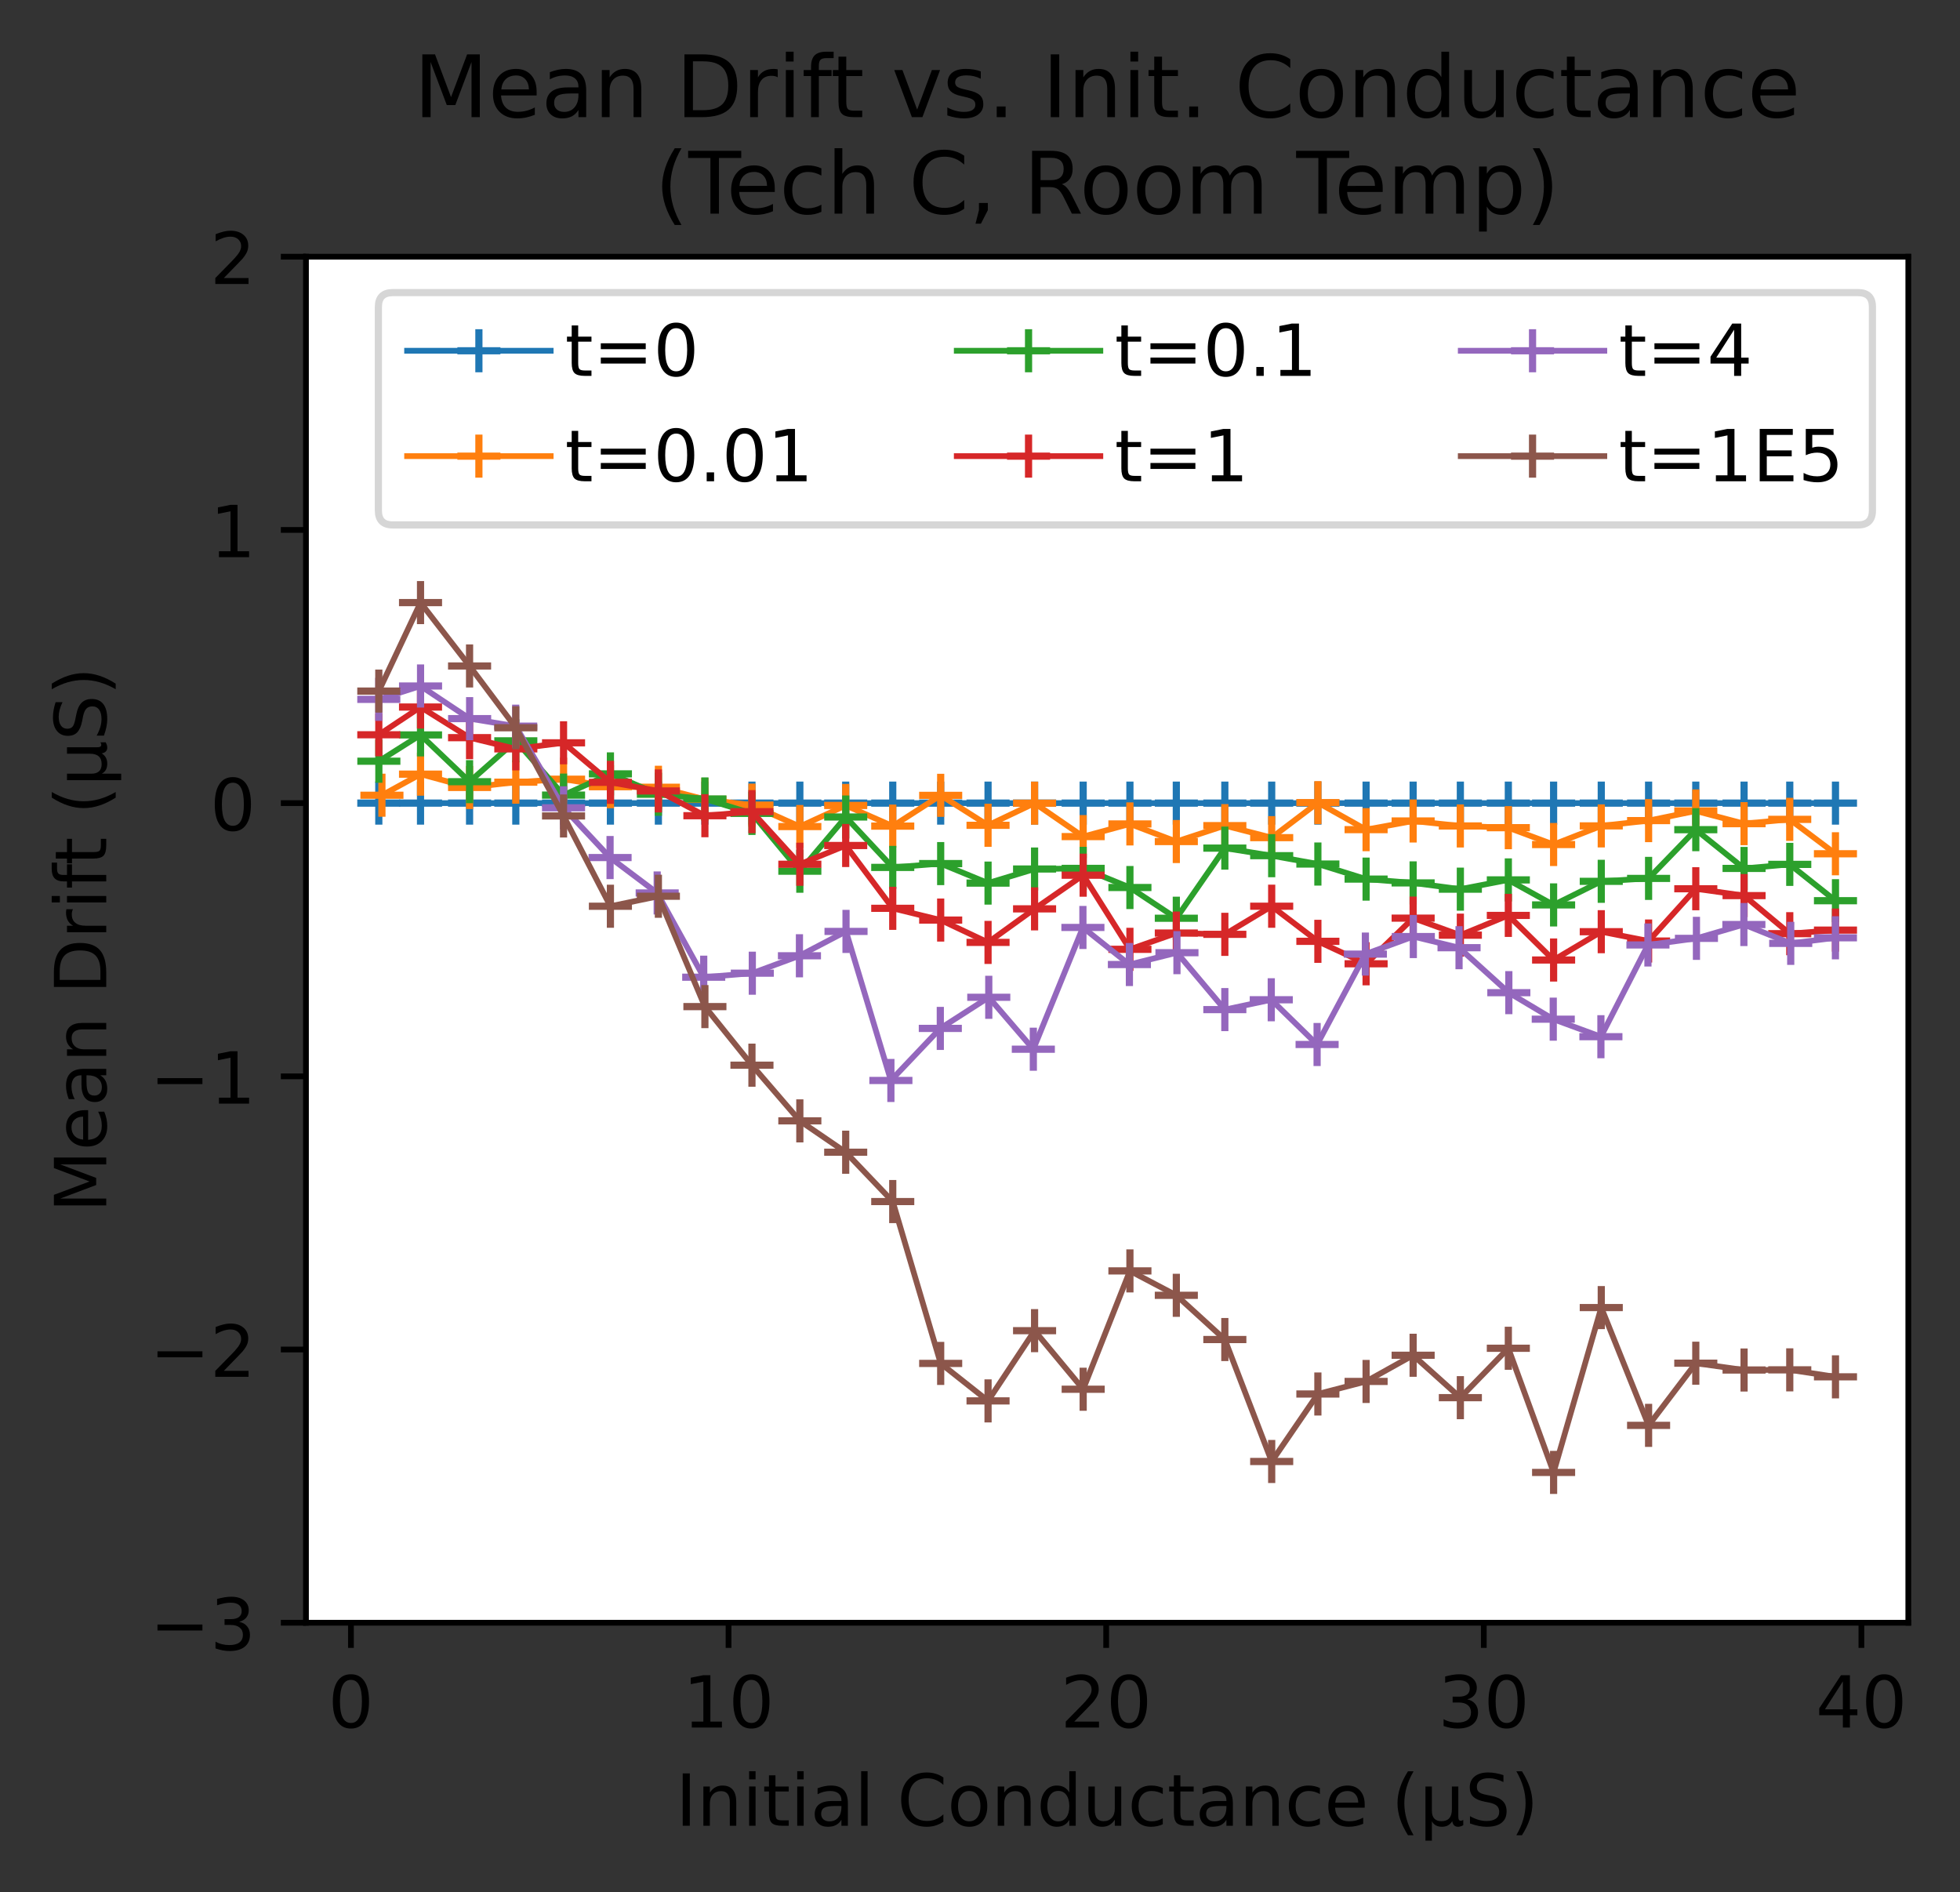 <?xml version="1.0" encoding="utf-8" standalone="no"?>
<!DOCTYPE svg PUBLIC "-//W3C//DTD SVG 1.1//EN"
  "http://www.w3.org/Graphics/SVG/1.1/DTD/svg11.dtd">
<!-- Created with matplotlib (https://matplotlib.org/) -->
<svg height="263.572pt" version="1.1" viewBox="0 0 273.02 263.572" width="273.02pt" xmlns="http://www.w3.org/2000/svg" xmlns:xlink="http://www.w3.org/1999/xlink">
 <rect x="0" y="0" width="273.02" height="263.572" fill="#333333" stroke="none"/>
 <defs>
  <style type="text/css">*{stroke-linecap:butt;stroke-linejoin:round;}</style>
 </defs>
 <g id="figure_1">
  <g id="patch_1">
   <path d="M 0 263.572 
L 273.02 263.572 
L 273.02 0 
L 0 0 
z
" style="fill:none;"/>
  </g>
  <g id="axes_1">
   <g id="patch_2">
    <path d="M 42.62 226.016 
L 265.82 226.016 
L 265.82 35.755 
L 42.62 35.755 
z
" style="fill:#ffffff;"/>
   </g>
   <g id="matplotlib.axis_1">
    <g id="xtick_1">
     <g id="line2d_1">
      <defs>
       <path d="M 0 0 
L 0 3.5 
" id="ma88f3824af" style="stroke:#000000;stroke-width:0.8;"/>
      </defs>
      <g>
       <use style="stroke:#000000;stroke-width:0.8;" x="48.885" xlink:href="#ma88f3824af" y="226.016"/>
      </g>
     </g>
     <g id="text_1">
      <!-- 0 -->
      <g transform="translate(45.704 240.614)scale(0.1 -0.1)">
       <defs>
        <path d="M 31.781 66.406 
Q 24.172 66.406 20.328 58.906 
Q 16.5 51.422 16.5 36.375 
Q 16.5 21.391 20.328 13.891 
Q 24.172 6.391 31.781 6.391 
Q 39.453 6.391 43.281 13.891 
Q 47.125 21.391 47.125 36.375 
Q 47.125 51.422 43.281 58.906 
Q 39.453 66.406 31.781 66.406 
z
M 31.781 74.219 
Q 44.047 74.219 50.516 64.516 
Q 56.984 54.828 56.984 36.375 
Q 56.984 17.969 50.516 8.266 
Q 44.047 -1.422 31.781 -1.422 
Q 19.531 -1.422 13.062 8.266 
Q 6.594 17.969 6.594 36.375 
Q 6.594 54.828 13.062 64.516 
Q 19.531 74.219 31.781 74.219 
z
" id="DejaVuSans-48"/>
       </defs>
       <use xlink:href="#DejaVuSans-48"/>
      </g>
     </g>
    </g>
    <g id="xtick_2">
     <g id="line2d_2">
      <g>
       <use style="stroke:#000000;stroke-width:0.8;" x="101.485" xlink:href="#ma88f3824af" y="226.016"/>
      </g>
     </g>
     <g id="text_2">
      <!-- 10 -->
      <g transform="translate(95.123 240.614)scale(0.1 -0.1)">
       <defs>
        <path d="M 12.406 8.297 
L 28.516 8.297 
L 28.516 63.922 
L 10.984 60.406 
L 10.984 69.391 
L 28.422 72.906 
L 38.281 72.906 
L 38.281 8.297 
L 54.391 8.297 
L 54.391 0 
L 12.406 0 
z
" id="DejaVuSans-49"/>
       </defs>
       <use xlink:href="#DejaVuSans-49"/>
       <use x="63.623" xlink:href="#DejaVuSans-48"/>
      </g>
     </g>
    </g>
    <g id="xtick_3">
     <g id="line2d_3">
      <g>
       <use style="stroke:#000000;stroke-width:0.8;" x="154.086" xlink:href="#ma88f3824af" y="226.016"/>
      </g>
     </g>
     <g id="text_3">
      <!-- 20 -->
      <g transform="translate(147.723 240.614)scale(0.1 -0.1)">
       <defs>
        <path d="M 19.188 8.297 
L 53.609 8.297 
L 53.609 0 
L 7.328 0 
L 7.328 8.297 
Q 12.938 14.109 22.625 23.891 
Q 32.328 33.688 34.812 36.531 
Q 39.547 41.844 41.422 45.531 
Q 43.312 49.219 43.312 52.781 
Q 43.312 58.594 39.234 62.25 
Q 35.156 65.922 28.609 65.922 
Q 23.969 65.922 18.812 64.312 
Q 13.672 62.703 7.812 59.422 
L 7.812 69.391 
Q 13.766 71.781 18.938 73 
Q 24.125 74.219 28.422 74.219 
Q 39.75 74.219 46.484 68.547 
Q 53.219 62.891 53.219 53.422 
Q 53.219 48.922 51.531 44.891 
Q 49.859 40.875 45.406 35.406 
Q 44.188 33.984 37.641 27.219 
Q 31.109 20.453 19.188 8.297 
z
" id="DejaVuSans-50"/>
       </defs>
       <use xlink:href="#DejaVuSans-50"/>
       <use x="63.623" xlink:href="#DejaVuSans-48"/>
      </g>
     </g>
    </g>
    <g id="xtick_4">
     <g id="line2d_4">
      <g>
       <use style="stroke:#000000;stroke-width:0.8;" x="206.686" xlink:href="#ma88f3824af" y="226.016"/>
      </g>
     </g>
     <g id="text_4">
      <!-- 30 -->
      <g transform="translate(200.323 240.614)scale(0.1 -0.1)">
       <defs>
        <path d="M 40.578 39.312 
Q 47.656 37.797 51.625 33 
Q 55.609 28.219 55.609 21.188 
Q 55.609 10.406 48.188 4.484 
Q 40.766 -1.422 27.094 -1.422 
Q 22.516 -1.422 17.656 -0.516 
Q 12.797 0.391 7.625 2.203 
L 7.625 11.719 
Q 11.719 9.328 16.594 8.109 
Q 21.484 6.891 26.812 6.891 
Q 36.078 6.891 40.938 10.547 
Q 45.797 14.203 45.797 21.188 
Q 45.797 27.641 41.281 31.266 
Q 36.766 34.906 28.719 34.906 
L 20.219 34.906 
L 20.219 43.016 
L 29.109 43.016 
Q 36.375 43.016 40.234 45.922 
Q 44.094 48.828 44.094 54.297 
Q 44.094 59.906 40.109 62.906 
Q 36.141 65.922 28.719 65.922 
Q 24.656 65.922 20.016 65.031 
Q 15.375 64.156 9.812 62.312 
L 9.812 71.094 
Q 15.438 72.656 20.344 73.438 
Q 25.25 74.219 29.594 74.219 
Q 40.828 74.219 47.359 69.109 
Q 53.906 64.016 53.906 55.328 
Q 53.906 49.266 50.438 45.094 
Q 46.969 40.922 40.578 39.312 
z
" id="DejaVuSans-51"/>
       </defs>
       <use xlink:href="#DejaVuSans-51"/>
       <use x="63.623" xlink:href="#DejaVuSans-48"/>
      </g>
     </g>
    </g>
    <g id="xtick_5">
     <g id="line2d_5">
      <g>
       <use style="stroke:#000000;stroke-width:0.8;" x="259.286" xlink:href="#ma88f3824af" y="226.016"/>
      </g>
     </g>
     <g id="text_5">
      <!-- 40 -->
      <g transform="translate(252.923 240.614)scale(0.1 -0.1)">
       <defs>
        <path d="M 37.797 64.312 
L 12.891 25.391 
L 37.797 25.391 
z
M 35.203 72.906 
L 47.609 72.906 
L 47.609 25.391 
L 58.016 25.391 
L 58.016 17.188 
L 47.609 17.188 
L 47.609 0 
L 37.797 0 
L 37.797 17.188 
L 4.891 17.188 
L 4.891 26.703 
z
" id="DejaVuSans-52"/>
       </defs>
       <use xlink:href="#DejaVuSans-52"/>
       <use x="63.623" xlink:href="#DejaVuSans-48"/>
      </g>
     </g>
    </g>
    <g id="text_6">
     <!-- Initial Conductance (µS) -->
     <g transform="translate(94.12 254.292)scale(0.1 -0.1)">
      <defs>
       <path d="M 9.812 72.906 
L 19.672 72.906 
L 19.672 0 
L 9.812 0 
z
" id="DejaVuSans-73"/>
       <path d="M 54.891 33.016 
L 54.891 0 
L 45.906 0 
L 45.906 32.719 
Q 45.906 40.484 42.875 44.328 
Q 39.844 48.188 33.797 48.188 
Q 26.516 48.188 22.312 43.547 
Q 18.109 38.922 18.109 30.906 
L 18.109 0 
L 9.078 0 
L 9.078 54.688 
L 18.109 54.688 
L 18.109 46.188 
Q 21.344 51.125 25.703 53.562 
Q 30.078 56 35.797 56 
Q 45.219 56 50.047 50.172 
Q 54.891 44.344 54.891 33.016 
z
" id="DejaVuSans-110"/>
       <path d="M 9.422 54.688 
L 18.406 54.688 
L 18.406 0 
L 9.422 0 
z
M 9.422 75.984 
L 18.406 75.984 
L 18.406 64.594 
L 9.422 64.594 
z
" id="DejaVuSans-105"/>
       <path d="M 18.312 70.219 
L 18.312 54.688 
L 36.812 54.688 
L 36.812 47.703 
L 18.312 47.703 
L 18.312 18.016 
Q 18.312 11.328 20.141 9.422 
Q 21.969 7.516 27.594 7.516 
L 36.812 7.516 
L 36.812 0 
L 27.594 0 
Q 17.188 0 13.234 3.875 
Q 9.281 7.766 9.281 18.016 
L 9.281 47.703 
L 2.688 47.703 
L 2.688 54.688 
L 9.281 54.688 
L 9.281 70.219 
z
" id="DejaVuSans-116"/>
       <path d="M 34.281 27.484 
Q 23.391 27.484 19.188 25 
Q 14.984 22.516 14.984 16.5 
Q 14.984 11.719 18.141 8.906 
Q 21.297 6.109 26.703 6.109 
Q 34.188 6.109 38.703 11.406 
Q 43.219 16.703 43.219 25.484 
L 43.219 27.484 
z
M 52.203 31.203 
L 52.203 0 
L 43.219 0 
L 43.219 8.297 
Q 40.141 3.328 35.547 0.953 
Q 30.953 -1.422 24.312 -1.422 
Q 15.922 -1.422 10.953 3.297 
Q 6 8.016 6 15.922 
Q 6 25.141 12.172 29.828 
Q 18.359 34.516 30.609 34.516 
L 43.219 34.516 
L 43.219 35.406 
Q 43.219 41.609 39.141 45 
Q 35.062 48.391 27.688 48.391 
Q 23 48.391 18.547 47.266 
Q 14.109 46.141 10.016 43.891 
L 10.016 52.203 
Q 14.938 54.109 19.578 55.047 
Q 24.219 56 28.609 56 
Q 40.484 56 46.344 49.844 
Q 52.203 43.703 52.203 31.203 
z
" id="DejaVuSans-97"/>
       <path d="M 9.422 75.984 
L 18.406 75.984 
L 18.406 0 
L 9.422 0 
z
" id="DejaVuSans-108"/>
       <path id="DejaVuSans-32"/>
       <path d="M 64.406 67.281 
L 64.406 56.891 
Q 59.422 61.531 53.781 63.812 
Q 48.141 66.109 41.797 66.109 
Q 29.297 66.109 22.656 58.469 
Q 16.016 50.828 16.016 36.375 
Q 16.016 21.969 22.656 14.328 
Q 29.297 6.688 41.797 6.688 
Q 48.141 6.688 53.781 8.984 
Q 59.422 11.281 64.406 15.922 
L 64.406 5.609 
Q 59.234 2.094 53.438 0.328 
Q 47.656 -1.422 41.219 -1.422 
Q 24.656 -1.422 15.125 8.703 
Q 5.609 18.844 5.609 36.375 
Q 5.609 53.953 15.125 64.078 
Q 24.656 74.219 41.219 74.219 
Q 47.75 74.219 53.531 72.484 
Q 59.328 70.75 64.406 67.281 
z
" id="DejaVuSans-67"/>
       <path d="M 30.609 48.391 
Q 23.391 48.391 19.188 42.75 
Q 14.984 37.109 14.984 27.297 
Q 14.984 17.484 19.156 11.844 
Q 23.344 6.203 30.609 6.203 
Q 37.797 6.203 41.984 11.859 
Q 46.188 17.531 46.188 27.297 
Q 46.188 37.016 41.984 42.703 
Q 37.797 48.391 30.609 48.391 
z
M 30.609 56 
Q 42.328 56 49.016 48.375 
Q 55.719 40.766 55.719 27.297 
Q 55.719 13.875 49.016 6.219 
Q 42.328 -1.422 30.609 -1.422 
Q 18.844 -1.422 12.172 6.219 
Q 5.516 13.875 5.516 27.297 
Q 5.516 40.766 12.172 48.375 
Q 18.844 56 30.609 56 
z
" id="DejaVuSans-111"/>
       <path d="M 45.406 46.391 
L 45.406 75.984 
L 54.391 75.984 
L 54.391 0 
L 45.406 0 
L 45.406 8.203 
Q 42.578 3.328 38.25 0.953 
Q 33.938 -1.422 27.875 -1.422 
Q 17.969 -1.422 11.734 6.484 
Q 5.516 14.406 5.516 27.297 
Q 5.516 40.188 11.734 48.094 
Q 17.969 56 27.875 56 
Q 33.938 56 38.25 53.625 
Q 42.578 51.266 45.406 46.391 
z
M 14.797 27.297 
Q 14.797 17.391 18.875 11.75 
Q 22.953 6.109 30.078 6.109 
Q 37.203 6.109 41.297 11.75 
Q 45.406 17.391 45.406 27.297 
Q 45.406 37.203 41.297 42.844 
Q 37.203 48.484 30.078 48.484 
Q 22.953 48.484 18.875 42.844 
Q 14.797 37.203 14.797 27.297 
z
" id="DejaVuSans-100"/>
       <path d="M 8.5 21.578 
L 8.5 54.688 
L 17.484 54.688 
L 17.484 21.922 
Q 17.484 14.156 20.5 10.266 
Q 23.531 6.391 29.594 6.391 
Q 36.859 6.391 41.078 11.031 
Q 45.312 15.672 45.312 23.688 
L 45.312 54.688 
L 54.297 54.688 
L 54.297 0 
L 45.312 0 
L 45.312 8.406 
Q 42.047 3.422 37.719 1 
Q 33.406 -1.422 27.688 -1.422 
Q 18.266 -1.422 13.375 4.438 
Q 8.5 10.297 8.5 21.578 
z
M 31.109 56 
z
" id="DejaVuSans-117"/>
       <path d="M 48.781 52.594 
L 48.781 44.188 
Q 44.969 46.297 41.141 47.344 
Q 37.312 48.391 33.406 48.391 
Q 24.656 48.391 19.812 42.844 
Q 14.984 37.312 14.984 27.297 
Q 14.984 17.281 19.812 11.734 
Q 24.656 6.203 33.406 6.203 
Q 37.312 6.203 41.141 7.25 
Q 44.969 8.297 48.781 10.406 
L 48.781 2.094 
Q 45.016 0.344 40.984 -0.531 
Q 36.969 -1.422 32.422 -1.422 
Q 20.062 -1.422 12.781 6.344 
Q 5.516 14.109 5.516 27.297 
Q 5.516 40.672 12.859 48.328 
Q 20.219 56 33.016 56 
Q 37.156 56 41.109 55.141 
Q 45.062 54.297 48.781 52.594 
z
" id="DejaVuSans-99"/>
       <path d="M 56.203 29.594 
L 56.203 25.203 
L 14.891 25.203 
Q 15.484 15.922 20.484 11.062 
Q 25.484 6.203 34.422 6.203 
Q 39.594 6.203 44.453 7.469 
Q 49.312 8.734 54.109 11.281 
L 54.109 2.781 
Q 49.266 0.734 44.188 -0.344 
Q 39.109 -1.422 33.891 -1.422 
Q 20.797 -1.422 13.156 6.188 
Q 5.516 13.812 5.516 26.812 
Q 5.516 40.234 12.766 48.109 
Q 20.016 56 32.328 56 
Q 43.359 56 49.781 48.891 
Q 56.203 41.797 56.203 29.594 
z
M 47.219 32.234 
Q 47.125 39.594 43.094 43.984 
Q 39.062 48.391 32.422 48.391 
Q 24.906 48.391 20.391 44.141 
Q 15.875 39.891 15.188 32.172 
z
" id="DejaVuSans-101"/>
       <path d="M 31 75.875 
Q 24.469 64.656 21.281 53.656 
Q 18.109 42.672 18.109 31.391 
Q 18.109 20.125 21.312 9.062 
Q 24.516 -2 31 -13.188 
L 23.188 -13.188 
Q 15.875 -1.703 12.234 9.375 
Q 8.594 20.453 8.594 31.391 
Q 8.594 42.281 12.203 53.312 
Q 15.828 64.359 23.188 75.875 
z
" id="DejaVuSans-40"/>
       <path d="M 8.5 -20.797 
L 8.5 54.688 
L 17.484 54.688 
L 17.484 20.703 
Q 17.484 13.625 20.844 10 
Q 24.219 6.391 30.812 6.391 
Q 38.031 6.391 41.672 10.484 
Q 45.312 14.594 45.312 22.797 
L 45.312 54.688 
L 54.297 54.688 
L 54.297 12.594 
Q 54.297 9.672 55.141 8.281 
Q 56 6.891 57.812 6.891 
Q 58.25 6.891 59.031 7.156 
Q 59.812 7.422 61.188 8.016 
L 61.188 0.781 
Q 59.188 -0.344 57.391 -0.875 
Q 55.609 -1.422 53.906 -1.422 
Q 50.531 -1.422 48.531 0.484 
Q 46.531 2.391 45.797 6.297 
Q 43.359 2.438 39.812 0.5 
Q 36.281 -1.422 31.5 -1.422 
Q 26.516 -1.422 23.016 0.484 
Q 19.531 2.391 17.484 6.203 
L 17.484 -20.797 
z
" id="DejaVuSans-181"/>
       <path d="M 53.516 70.516 
L 53.516 60.891 
Q 47.906 63.578 42.922 64.891 
Q 37.938 66.219 33.297 66.219 
Q 25.25 66.219 20.875 63.094 
Q 16.5 59.969 16.5 54.203 
Q 16.5 49.359 19.406 46.891 
Q 22.312 44.438 30.422 42.922 
L 36.375 41.703 
Q 47.406 39.594 52.656 34.297 
Q 57.906 29 57.906 20.125 
Q 57.906 9.516 50.797 4.047 
Q 43.703 -1.422 29.984 -1.422 
Q 24.812 -1.422 18.969 -0.25 
Q 13.141 0.922 6.891 3.219 
L 6.891 13.375 
Q 12.891 10.016 18.656 8.297 
Q 24.422 6.594 29.984 6.594 
Q 38.422 6.594 43.016 9.906 
Q 47.609 13.234 47.609 19.391 
Q 47.609 24.75 44.312 27.781 
Q 41.016 30.812 33.5 32.328 
L 27.484 33.5 
Q 16.453 35.688 11.516 40.375 
Q 6.594 45.062 6.594 53.422 
Q 6.594 63.094 13.406 68.656 
Q 20.219 74.219 32.172 74.219 
Q 37.312 74.219 42.625 73.281 
Q 47.953 72.359 53.516 70.516 
z
" id="DejaVuSans-83"/>
       <path d="M 8.016 75.875 
L 15.828 75.875 
Q 23.141 64.359 26.781 53.312 
Q 30.422 42.281 30.422 31.391 
Q 30.422 20.453 26.781 9.375 
Q 23.141 -1.703 15.828 -13.188 
L 8.016 -13.188 
Q 14.5 -2 17.703 9.062 
Q 20.906 20.125 20.906 31.391 
Q 20.906 42.672 17.703 53.656 
Q 14.5 64.656 8.016 75.875 
z
" id="DejaVuSans-41"/>
      </defs>
      <use xlink:href="#DejaVuSans-73"/>
      <use x="29.492" xlink:href="#DejaVuSans-110"/>
      <use x="92.871" xlink:href="#DejaVuSans-105"/>
      <use x="120.654" xlink:href="#DejaVuSans-116"/>
      <use x="159.863" xlink:href="#DejaVuSans-105"/>
      <use x="187.646" xlink:href="#DejaVuSans-97"/>
      <use x="248.926" xlink:href="#DejaVuSans-108"/>
      <use x="276.709" xlink:href="#DejaVuSans-32"/>
      <use x="308.496" xlink:href="#DejaVuSans-67"/>
      <use x="378.32" xlink:href="#DejaVuSans-111"/>
      <use x="439.502" xlink:href="#DejaVuSans-110"/>
      <use x="502.881" xlink:href="#DejaVuSans-100"/>
      <use x="566.357" xlink:href="#DejaVuSans-117"/>
      <use x="629.736" xlink:href="#DejaVuSans-99"/>
      <use x="684.717" xlink:href="#DejaVuSans-116"/>
      <use x="723.926" xlink:href="#DejaVuSans-97"/>
      <use x="785.205" xlink:href="#DejaVuSans-110"/>
      <use x="848.584" xlink:href="#DejaVuSans-99"/>
      <use x="903.564" xlink:href="#DejaVuSans-101"/>
      <use x="965.088" xlink:href="#DejaVuSans-32"/>
      <use x="996.875" xlink:href="#DejaVuSans-40"/>
      <use x="1035.889" xlink:href="#DejaVuSans-181"/>
      <use x="1099.512" xlink:href="#DejaVuSans-83"/>
      <use x="1162.988" xlink:href="#DejaVuSans-41"/>
     </g>
    </g>
   </g>
   <g id="matplotlib.axis_2">
    <g id="ytick_1">
     <g id="line2d_6">
      <defs>
       <path d="M 0 0 
L -3.5 0 
" id="m1abc6dc832" style="stroke:#000000;stroke-width:0.8;"/>
      </defs>
      <g>
       <use style="stroke:#000000;stroke-width:0.8;" x="42.62" xlink:href="#m1abc6dc832" y="226.016"/>
      </g>
     </g>
     <g id="text_7">
      <!-- −3 -->
      <g transform="translate(20.878 229.815)scale(0.1 -0.1)">
       <defs>
        <path d="M 10.594 35.5 
L 73.188 35.5 
L 73.188 27.203 
L 10.594 27.203 
z
" id="DejaVuSans-8722"/>
       </defs>
       <use xlink:href="#DejaVuSans-8722"/>
       <use x="83.789" xlink:href="#DejaVuSans-51"/>
      </g>
     </g>
    </g>
    <g id="ytick_2">
     <g id="line2d_7">
      <g>
       <use style="stroke:#000000;stroke-width:0.8;" x="42.62" xlink:href="#m1abc6dc832" y="187.964"/>
      </g>
     </g>
     <g id="text_8">
      <!-- −2 -->
      <g transform="translate(20.878 191.763)scale(0.1 -0.1)">
       <use xlink:href="#DejaVuSans-8722"/>
       <use x="83.789" xlink:href="#DejaVuSans-50"/>
      </g>
     </g>
    </g>
    <g id="ytick_3">
     <g id="line2d_8">
      <g>
       <use style="stroke:#000000;stroke-width:0.8;" x="42.62" xlink:href="#m1abc6dc832" y="149.911"/>
      </g>
     </g>
     <g id="text_9">
      <!-- −1 -->
      <g transform="translate(20.878 153.711)scale(0.1 -0.1)">
       <use xlink:href="#DejaVuSans-8722"/>
       <use x="83.789" xlink:href="#DejaVuSans-49"/>
      </g>
     </g>
    </g>
    <g id="ytick_4">
     <g id="line2d_9">
      <g>
       <use style="stroke:#000000;stroke-width:0.8;" x="42.62" xlink:href="#m1abc6dc832" y="111.859"/>
      </g>
     </g>
     <g id="text_10">
      <!-- 0 -->
      <g transform="translate(29.258 115.659)scale(0.1 -0.1)">
       <use xlink:href="#DejaVuSans-48"/>
      </g>
     </g>
    </g>
    <g id="ytick_5">
     <g id="line2d_10">
      <g>
       <use style="stroke:#000000;stroke-width:0.8;" x="42.62" xlink:href="#m1abc6dc832" y="73.808"/>
      </g>
     </g>
     <g id="text_11">
      <!-- 1 -->
      <g transform="translate(29.258 77.607)scale(0.1 -0.1)">
       <use xlink:href="#DejaVuSans-49"/>
      </g>
     </g>
    </g>
    <g id="ytick_6">
     <g id="line2d_11">
      <g>
       <use style="stroke:#000000;stroke-width:0.8;" x="42.62" xlink:href="#m1abc6dc832" y="35.755"/>
      </g>
     </g>
     <g id="text_12">
      <!-- 2 -->
      <g transform="translate(29.258 39.555)scale(0.1 -0.1)">
       <use xlink:href="#DejaVuSans-50"/>
      </g>
     </g>
    </g>
    <g id="text_13">
     <!-- Mean Drift (µS) -->
     <g transform="translate(14.798 168.871)rotate(-90)scale(0.1 -0.1)">
      <defs>
       <path d="M 9.812 72.906 
L 24.516 72.906 
L 43.109 23.297 
L 61.812 72.906 
L 76.516 72.906 
L 76.516 0 
L 66.891 0 
L 66.891 64.016 
L 48.094 14.016 
L 38.188 14.016 
L 19.391 64.016 
L 19.391 0 
L 9.812 0 
z
" id="DejaVuSans-77"/>
       <path d="M 19.672 64.797 
L 19.672 8.109 
L 31.594 8.109 
Q 46.688 8.109 53.688 14.938 
Q 60.688 21.781 60.688 36.531 
Q 60.688 51.172 53.688 57.984 
Q 46.688 64.797 31.594 64.797 
z
M 9.812 72.906 
L 30.078 72.906 
Q 51.266 72.906 61.172 64.094 
Q 71.094 55.281 71.094 36.531 
Q 71.094 17.672 61.125 8.828 
Q 51.172 0 30.078 0 
L 9.812 0 
z
" id="DejaVuSans-68"/>
       <path d="M 41.109 46.297 
Q 39.594 47.172 37.812 47.578 
Q 36.031 48 33.891 48 
Q 26.266 48 22.188 43.047 
Q 18.109 38.094 18.109 28.812 
L 18.109 0 
L 9.078 0 
L 9.078 54.688 
L 18.109 54.688 
L 18.109 46.188 
Q 20.953 51.172 25.484 53.578 
Q 30.031 56 36.531 56 
Q 37.453 56 38.578 55.875 
Q 39.703 55.766 41.062 55.516 
z
" id="DejaVuSans-114"/>
       <path d="M 37.109 75.984 
L 37.109 68.5 
L 28.516 68.5 
Q 23.688 68.5 21.797 66.547 
Q 19.922 64.594 19.922 59.516 
L 19.922 54.688 
L 34.719 54.688 
L 34.719 47.703 
L 19.922 47.703 
L 19.922 0 
L 10.891 0 
L 10.891 47.703 
L 2.297 47.703 
L 2.297 54.688 
L 10.891 54.688 
L 10.891 58.5 
Q 10.891 67.625 15.141 71.797 
Q 19.391 75.984 28.609 75.984 
z
" id="DejaVuSans-102"/>
      </defs>
      <use xlink:href="#DejaVuSans-77"/>
      <use x="86.279" xlink:href="#DejaVuSans-101"/>
      <use x="147.803" xlink:href="#DejaVuSans-97"/>
      <use x="209.082" xlink:href="#DejaVuSans-110"/>
      <use x="272.461" xlink:href="#DejaVuSans-32"/>
      <use x="304.248" xlink:href="#DejaVuSans-68"/>
      <use x="381.25" xlink:href="#DejaVuSans-114"/>
      <use x="422.363" xlink:href="#DejaVuSans-105"/>
      <use x="450.146" xlink:href="#DejaVuSans-102"/>
      <use x="483.602" xlink:href="#DejaVuSans-116"/>
      <use x="522.811" xlink:href="#DejaVuSans-32"/>
      <use x="554.598" xlink:href="#DejaVuSans-40"/>
      <use x="593.611" xlink:href="#DejaVuSans-181"/>
      <use x="657.234" xlink:href="#DejaVuSans-83"/>
      <use x="720.711" xlink:href="#DejaVuSans-41"/>
     </g>
    </g>
   </g>
   <g id="line2d_12">
    <path clip-path="url(#p615ad9a3a2)" d="M 52.766 111.859 
L 58.577 111.859 
L 65.409 111.859 
L 71.851 111.859 
L 78.499 111.859 
L 85.028 111.859 
L 91.71 111.859 
L 98.19 111.859 
L 104.744 111.859 
L 111.414 111.859 
L 117.803 111.859 
L 124.356 111.859 
L 131.033 111.859 
L 137.631 111.859 
L 144.112 111.859 
L 150.882 111.859 
L 157.393 111.859 
L 163.857 111.859 
L 170.615 111.859 
L 177.141 111.859 
L 183.575 111.859 
L 190.292 111.859 
L 196.844 111.859 
L 203.422 111.859 
L 210.105 111.859 
L 216.41 111.859 
L 223.05 111.859 
L 229.642 111.859 
L 236.217 111.859 
L 242.942 111.859 
L 249.307 111.859 
L 255.675 111.859 
" style="fill:none;stroke:#1f77b4;stroke-linecap:square;stroke-width:0.8;"/>
    <defs>
     <path d="M -3 0 
L 3 0 
M 0 3 
L 0 -3 
" id="mbcef964b4a" style="stroke:#1f77b4;"/>
    </defs>
    <g clip-path="url(#p615ad9a3a2)">
     <use style="fill:#1f77b4;stroke:#1f77b4;" x="52.766" xlink:href="#mbcef964b4a" y="111.859"/>
     <use style="fill:#1f77b4;stroke:#1f77b4;" x="58.577" xlink:href="#mbcef964b4a" y="111.859"/>
     <use style="fill:#1f77b4;stroke:#1f77b4;" x="65.409" xlink:href="#mbcef964b4a" y="111.859"/>
     <use style="fill:#1f77b4;stroke:#1f77b4;" x="71.851" xlink:href="#mbcef964b4a" y="111.859"/>
     <use style="fill:#1f77b4;stroke:#1f77b4;" x="78.499" xlink:href="#mbcef964b4a" y="111.859"/>
     <use style="fill:#1f77b4;stroke:#1f77b4;" x="85.028" xlink:href="#mbcef964b4a" y="111.859"/>
     <use style="fill:#1f77b4;stroke:#1f77b4;" x="91.71" xlink:href="#mbcef964b4a" y="111.859"/>
     <use style="fill:#1f77b4;stroke:#1f77b4;" x="98.19" xlink:href="#mbcef964b4a" y="111.859"/>
     <use style="fill:#1f77b4;stroke:#1f77b4;" x="104.744" xlink:href="#mbcef964b4a" y="111.859"/>
     <use style="fill:#1f77b4;stroke:#1f77b4;" x="111.414" xlink:href="#mbcef964b4a" y="111.859"/>
     <use style="fill:#1f77b4;stroke:#1f77b4;" x="117.803" xlink:href="#mbcef964b4a" y="111.859"/>
     <use style="fill:#1f77b4;stroke:#1f77b4;" x="124.356" xlink:href="#mbcef964b4a" y="111.859"/>
     <use style="fill:#1f77b4;stroke:#1f77b4;" x="131.033" xlink:href="#mbcef964b4a" y="111.859"/>
     <use style="fill:#1f77b4;stroke:#1f77b4;" x="137.631" xlink:href="#mbcef964b4a" y="111.859"/>
     <use style="fill:#1f77b4;stroke:#1f77b4;" x="144.112" xlink:href="#mbcef964b4a" y="111.859"/>
     <use style="fill:#1f77b4;stroke:#1f77b4;" x="150.882" xlink:href="#mbcef964b4a" y="111.859"/>
     <use style="fill:#1f77b4;stroke:#1f77b4;" x="157.393" xlink:href="#mbcef964b4a" y="111.859"/>
     <use style="fill:#1f77b4;stroke:#1f77b4;" x="163.857" xlink:href="#mbcef964b4a" y="111.859"/>
     <use style="fill:#1f77b4;stroke:#1f77b4;" x="170.615" xlink:href="#mbcef964b4a" y="111.859"/>
     <use style="fill:#1f77b4;stroke:#1f77b4;" x="177.141" xlink:href="#mbcef964b4a" y="111.859"/>
     <use style="fill:#1f77b4;stroke:#1f77b4;" x="183.575" xlink:href="#mbcef964b4a" y="111.859"/>
     <use style="fill:#1f77b4;stroke:#1f77b4;" x="190.292" xlink:href="#mbcef964b4a" y="111.859"/>
     <use style="fill:#1f77b4;stroke:#1f77b4;" x="196.844" xlink:href="#mbcef964b4a" y="111.859"/>
     <use style="fill:#1f77b4;stroke:#1f77b4;" x="203.422" xlink:href="#mbcef964b4a" y="111.859"/>
     <use style="fill:#1f77b4;stroke:#1f77b4;" x="210.105" xlink:href="#mbcef964b4a" y="111.859"/>
     <use style="fill:#1f77b4;stroke:#1f77b4;" x="216.41" xlink:href="#mbcef964b4a" y="111.859"/>
     <use style="fill:#1f77b4;stroke:#1f77b4;" x="223.05" xlink:href="#mbcef964b4a" y="111.859"/>
     <use style="fill:#1f77b4;stroke:#1f77b4;" x="229.642" xlink:href="#mbcef964b4a" y="111.859"/>
     <use style="fill:#1f77b4;stroke:#1f77b4;" x="236.217" xlink:href="#mbcef964b4a" y="111.859"/>
     <use style="fill:#1f77b4;stroke:#1f77b4;" x="242.942" xlink:href="#mbcef964b4a" y="111.859"/>
     <use style="fill:#1f77b4;stroke:#1f77b4;" x="249.307" xlink:href="#mbcef964b4a" y="111.859"/>
     <use style="fill:#1f77b4;stroke:#1f77b4;" x="255.675" xlink:href="#mbcef964b4a" y="111.859"/>
    </g>
   </g>
   <g id="line2d_13">
    <path clip-path="url(#p615ad9a3a2)" d="M 53.201 110.762 
L 58.578 107.824 
L 65.409 109.679 
L 71.85 108.941 
L 78.5 108.525 
L 85.028 109.574 
L 91.714 109.65 
L 98.19 111.334 
L 104.744 112.14 
L 111.414 115.122 
L 117.803 112.187 
L 124.356 115.062 
L 131.033 110.775 
L 137.63 114.947 
L 144.112 111.868 
L 150.882 116.522 
L 157.392 114.758 
L 163.857 117.212 
L 170.615 114.993 
L 177.141 116.668 
L 183.579 111.791 
L 190.292 115.554 
L 196.844 114.348 
L 203.417 115.039 
L 210.105 115.281 
L 216.41 117.627 
L 223.05 115.03 
L 229.642 114.295 
L 236.217 112.951 
L 242.942 114.719 
L 249.301 114.122 
L 255.67 118.912 
" style="fill:none;stroke:#ff7f0e;stroke-linecap:square;stroke-width:0.8;"/>
    <defs>
     <path d="M -3 0 
L 3 0 
M 0 3 
L 0 -3 
" id="m32e526dabd" style="stroke:#ff7f0e;"/>
    </defs>
    <g clip-path="url(#p615ad9a3a2)">
     <use style="fill:#ff7f0e;stroke:#ff7f0e;" x="53.201" xlink:href="#m32e526dabd" y="110.762"/>
     <use style="fill:#ff7f0e;stroke:#ff7f0e;" x="58.578" xlink:href="#m32e526dabd" y="107.824"/>
     <use style="fill:#ff7f0e;stroke:#ff7f0e;" x="65.409" xlink:href="#m32e526dabd" y="109.679"/>
     <use style="fill:#ff7f0e;stroke:#ff7f0e;" x="71.85" xlink:href="#m32e526dabd" y="108.941"/>
     <use style="fill:#ff7f0e;stroke:#ff7f0e;" x="78.5" xlink:href="#m32e526dabd" y="108.525"/>
     <use style="fill:#ff7f0e;stroke:#ff7f0e;" x="85.028" xlink:href="#m32e526dabd" y="109.574"/>
     <use style="fill:#ff7f0e;stroke:#ff7f0e;" x="91.714" xlink:href="#m32e526dabd" y="109.65"/>
     <use style="fill:#ff7f0e;stroke:#ff7f0e;" x="98.19" xlink:href="#m32e526dabd" y="111.334"/>
     <use style="fill:#ff7f0e;stroke:#ff7f0e;" x="104.744" xlink:href="#m32e526dabd" y="112.14"/>
     <use style="fill:#ff7f0e;stroke:#ff7f0e;" x="111.414" xlink:href="#m32e526dabd" y="115.122"/>
     <use style="fill:#ff7f0e;stroke:#ff7f0e;" x="117.803" xlink:href="#m32e526dabd" y="112.187"/>
     <use style="fill:#ff7f0e;stroke:#ff7f0e;" x="124.356" xlink:href="#m32e526dabd" y="115.062"/>
     <use style="fill:#ff7f0e;stroke:#ff7f0e;" x="131.033" xlink:href="#m32e526dabd" y="110.775"/>
     <use style="fill:#ff7f0e;stroke:#ff7f0e;" x="137.63" xlink:href="#m32e526dabd" y="114.947"/>
     <use style="fill:#ff7f0e;stroke:#ff7f0e;" x="144.112" xlink:href="#m32e526dabd" y="111.868"/>
     <use style="fill:#ff7f0e;stroke:#ff7f0e;" x="150.882" xlink:href="#m32e526dabd" y="116.522"/>
     <use style="fill:#ff7f0e;stroke:#ff7f0e;" x="157.392" xlink:href="#m32e526dabd" y="114.758"/>
     <use style="fill:#ff7f0e;stroke:#ff7f0e;" x="163.857" xlink:href="#m32e526dabd" y="117.212"/>
     <use style="fill:#ff7f0e;stroke:#ff7f0e;" x="170.615" xlink:href="#m32e526dabd" y="114.993"/>
     <use style="fill:#ff7f0e;stroke:#ff7f0e;" x="177.141" xlink:href="#m32e526dabd" y="116.668"/>
     <use style="fill:#ff7f0e;stroke:#ff7f0e;" x="183.579" xlink:href="#m32e526dabd" y="111.791"/>
     <use style="fill:#ff7f0e;stroke:#ff7f0e;" x="190.292" xlink:href="#m32e526dabd" y="115.554"/>
     <use style="fill:#ff7f0e;stroke:#ff7f0e;" x="196.844" xlink:href="#m32e526dabd" y="114.348"/>
     <use style="fill:#ff7f0e;stroke:#ff7f0e;" x="203.417" xlink:href="#m32e526dabd" y="115.039"/>
     <use style="fill:#ff7f0e;stroke:#ff7f0e;" x="210.105" xlink:href="#m32e526dabd" y="115.281"/>
     <use style="fill:#ff7f0e;stroke:#ff7f0e;" x="216.41" xlink:href="#m32e526dabd" y="117.627"/>
     <use style="fill:#ff7f0e;stroke:#ff7f0e;" x="223.05" xlink:href="#m32e526dabd" y="115.03"/>
     <use style="fill:#ff7f0e;stroke:#ff7f0e;" x="229.642" xlink:href="#m32e526dabd" y="114.295"/>
     <use style="fill:#ff7f0e;stroke:#ff7f0e;" x="236.217" xlink:href="#m32e526dabd" y="112.951"/>
     <use style="fill:#ff7f0e;stroke:#ff7f0e;" x="242.942" xlink:href="#m32e526dabd" y="114.719"/>
     <use style="fill:#ff7f0e;stroke:#ff7f0e;" x="249.301" xlink:href="#m32e526dabd" y="114.122"/>
     <use style="fill:#ff7f0e;stroke:#ff7f0e;" x="255.67" xlink:href="#m32e526dabd" y="118.912"/>
    </g>
   </g>
   <g id="line2d_14">
    <path clip-path="url(#p615ad9a3a2)" d="M 52.773 106.023 
L 58.577 102.36 
L 65.409 108.875 
L 71.851 103.182 
L 78.499 110.744 
L 85.028 107.787 
L 91.71 110.626 
L 98.19 111.278 
L 104.744 113.291 
L 111.414 121.343 
L 117.807 113.793 
L 124.356 120.812 
L 131.033 120.282 
L 137.631 122.997 
L 144.112 121.037 
L 150.882 120.947 
L 157.393 123.614 
L 163.857 127.892 
L 170.615 118.126 
L 177.141 119.179 
L 183.575 120.343 
L 190.292 122.441 
L 196.844 122.97 
L 203.422 123.843 
L 210.105 122.554 
L 216.41 126.037 
L 223.05 122.752 
L 229.642 122.345 
L 236.217 115.558 
L 242.942 120.956 
L 249.307 120.392 
L 255.675 125.451 
" style="fill:none;stroke:#2ca02c;stroke-linecap:square;stroke-width:0.8;"/>
    <defs>
     <path d="M -3 0 
L 3 0 
M 0 3 
L 0 -3 
" id="m209ed1f9cf" style="stroke:#2ca02c;"/>
    </defs>
    <g clip-path="url(#p615ad9a3a2)">
     <use style="fill:#2ca02c;stroke:#2ca02c;" x="52.773" xlink:href="#m209ed1f9cf" y="106.023"/>
     <use style="fill:#2ca02c;stroke:#2ca02c;" x="58.577" xlink:href="#m209ed1f9cf" y="102.36"/>
     <use style="fill:#2ca02c;stroke:#2ca02c;" x="65.409" xlink:href="#m209ed1f9cf" y="108.875"/>
     <use style="fill:#2ca02c;stroke:#2ca02c;" x="71.851" xlink:href="#m209ed1f9cf" y="103.182"/>
     <use style="fill:#2ca02c;stroke:#2ca02c;" x="78.499" xlink:href="#m209ed1f9cf" y="110.744"/>
     <use style="fill:#2ca02c;stroke:#2ca02c;" x="85.028" xlink:href="#m209ed1f9cf" y="107.787"/>
     <use style="fill:#2ca02c;stroke:#2ca02c;" x="91.71" xlink:href="#m209ed1f9cf" y="110.626"/>
     <use style="fill:#2ca02c;stroke:#2ca02c;" x="98.19" xlink:href="#m209ed1f9cf" y="111.278"/>
     <use style="fill:#2ca02c;stroke:#2ca02c;" x="104.744" xlink:href="#m209ed1f9cf" y="113.291"/>
     <use style="fill:#2ca02c;stroke:#2ca02c;" x="111.414" xlink:href="#m209ed1f9cf" y="121.343"/>
     <use style="fill:#2ca02c;stroke:#2ca02c;" x="117.807" xlink:href="#m209ed1f9cf" y="113.793"/>
     <use style="fill:#2ca02c;stroke:#2ca02c;" x="124.356" xlink:href="#m209ed1f9cf" y="120.812"/>
     <use style="fill:#2ca02c;stroke:#2ca02c;" x="131.033" xlink:href="#m209ed1f9cf" y="120.282"/>
     <use style="fill:#2ca02c;stroke:#2ca02c;" x="137.631" xlink:href="#m209ed1f9cf" y="122.997"/>
     <use style="fill:#2ca02c;stroke:#2ca02c;" x="144.112" xlink:href="#m209ed1f9cf" y="121.037"/>
     <use style="fill:#2ca02c;stroke:#2ca02c;" x="150.882" xlink:href="#m209ed1f9cf" y="120.947"/>
     <use style="fill:#2ca02c;stroke:#2ca02c;" x="157.393" xlink:href="#m209ed1f9cf" y="123.614"/>
     <use style="fill:#2ca02c;stroke:#2ca02c;" x="163.857" xlink:href="#m209ed1f9cf" y="127.892"/>
     <use style="fill:#2ca02c;stroke:#2ca02c;" x="170.615" xlink:href="#m209ed1f9cf" y="118.126"/>
     <use style="fill:#2ca02c;stroke:#2ca02c;" x="177.141" xlink:href="#m209ed1f9cf" y="119.179"/>
     <use style="fill:#2ca02c;stroke:#2ca02c;" x="183.575" xlink:href="#m209ed1f9cf" y="120.343"/>
     <use style="fill:#2ca02c;stroke:#2ca02c;" x="190.292" xlink:href="#m209ed1f9cf" y="122.441"/>
     <use style="fill:#2ca02c;stroke:#2ca02c;" x="196.844" xlink:href="#m209ed1f9cf" y="122.97"/>
     <use style="fill:#2ca02c;stroke:#2ca02c;" x="203.422" xlink:href="#m209ed1f9cf" y="123.843"/>
     <use style="fill:#2ca02c;stroke:#2ca02c;" x="210.105" xlink:href="#m209ed1f9cf" y="122.554"/>
     <use style="fill:#2ca02c;stroke:#2ca02c;" x="216.41" xlink:href="#m209ed1f9cf" y="126.037"/>
     <use style="fill:#2ca02c;stroke:#2ca02c;" x="223.05" xlink:href="#m209ed1f9cf" y="122.752"/>
     <use style="fill:#2ca02c;stroke:#2ca02c;" x="229.642" xlink:href="#m209ed1f9cf" y="122.345"/>
     <use style="fill:#2ca02c;stroke:#2ca02c;" x="236.217" xlink:href="#m209ed1f9cf" y="115.558"/>
     <use style="fill:#2ca02c;stroke:#2ca02c;" x="242.942" xlink:href="#m209ed1f9cf" y="120.956"/>
     <use style="fill:#2ca02c;stroke:#2ca02c;" x="249.307" xlink:href="#m209ed1f9cf" y="120.392"/>
     <use style="fill:#2ca02c;stroke:#2ca02c;" x="255.675" xlink:href="#m209ed1f9cf" y="125.451"/>
    </g>
   </g>
   <g id="line2d_15">
    <path clip-path="url(#p615ad9a3a2)" d="M 52.766 102.338 
L 58.577 98.477 
L 65.409 102.744 
L 71.851 104.301 
L 78.499 103.459 
L 85.028 108.966 
L 91.71 110.163 
L 98.19 113.612 
L 104.744 113.049 
L 111.414 120.373 
L 117.803 117.762 
L 124.356 126.511 
L 131.033 128.147 
L 137.631 131.258 
L 144.112 126.586 
L 150.882 121.897 
L 157.393 132.222 
L 163.857 129.957 
L 170.615 130.136 
L 177.141 126.219 
L 183.575 131.108 
L 190.292 134.235 
L 196.844 127.877 
L 203.422 130.248 
L 210.105 127.499 
L 216.41 133.711 
L 223.05 129.769 
L 229.642 131.067 
L 236.217 123.786 
L 242.942 124.74 
L 249.307 130.042 
L 255.675 129.545 
" style="fill:none;stroke:#d62728;stroke-linecap:square;stroke-width:0.8;"/>
    <defs>
     <path d="M -3 0 
L 3 0 
M 0 3 
L 0 -3 
" id="mcd1764215b" style="stroke:#d62728;"/>
    </defs>
    <g clip-path="url(#p615ad9a3a2)">
     <use style="fill:#d62728;stroke:#d62728;" x="52.766" xlink:href="#mcd1764215b" y="102.338"/>
     <use style="fill:#d62728;stroke:#d62728;" x="58.577" xlink:href="#mcd1764215b" y="98.477"/>
     <use style="fill:#d62728;stroke:#d62728;" x="65.409" xlink:href="#mcd1764215b" y="102.744"/>
     <use style="fill:#d62728;stroke:#d62728;" x="71.851" xlink:href="#mcd1764215b" y="104.301"/>
     <use style="fill:#d62728;stroke:#d62728;" x="78.499" xlink:href="#mcd1764215b" y="103.459"/>
     <use style="fill:#d62728;stroke:#d62728;" x="85.028" xlink:href="#mcd1764215b" y="108.966"/>
     <use style="fill:#d62728;stroke:#d62728;" x="91.71" xlink:href="#mcd1764215b" y="110.163"/>
     <use style="fill:#d62728;stroke:#d62728;" x="98.19" xlink:href="#mcd1764215b" y="113.612"/>
     <use style="fill:#d62728;stroke:#d62728;" x="104.744" xlink:href="#mcd1764215b" y="113.049"/>
     <use style="fill:#d62728;stroke:#d62728;" x="111.414" xlink:href="#mcd1764215b" y="120.373"/>
     <use style="fill:#d62728;stroke:#d62728;" x="117.803" xlink:href="#mcd1764215b" y="117.762"/>
     <use style="fill:#d62728;stroke:#d62728;" x="124.356" xlink:href="#mcd1764215b" y="126.511"/>
     <use style="fill:#d62728;stroke:#d62728;" x="131.033" xlink:href="#mcd1764215b" y="128.147"/>
     <use style="fill:#d62728;stroke:#d62728;" x="137.631" xlink:href="#mcd1764215b" y="131.258"/>
     <use style="fill:#d62728;stroke:#d62728;" x="144.112" xlink:href="#mcd1764215b" y="126.586"/>
     <use style="fill:#d62728;stroke:#d62728;" x="150.882" xlink:href="#mcd1764215b" y="121.897"/>
     <use style="fill:#d62728;stroke:#d62728;" x="157.393" xlink:href="#mcd1764215b" y="132.222"/>
     <use style="fill:#d62728;stroke:#d62728;" x="163.857" xlink:href="#mcd1764215b" y="129.957"/>
     <use style="fill:#d62728;stroke:#d62728;" x="170.615" xlink:href="#mcd1764215b" y="130.136"/>
     <use style="fill:#d62728;stroke:#d62728;" x="177.141" xlink:href="#mcd1764215b" y="126.219"/>
     <use style="fill:#d62728;stroke:#d62728;" x="183.575" xlink:href="#mcd1764215b" y="131.108"/>
     <use style="fill:#d62728;stroke:#d62728;" x="190.292" xlink:href="#mcd1764215b" y="134.235"/>
     <use style="fill:#d62728;stroke:#d62728;" x="196.844" xlink:href="#mcd1764215b" y="127.877"/>
     <use style="fill:#d62728;stroke:#d62728;" x="203.422" xlink:href="#mcd1764215b" y="130.248"/>
     <use style="fill:#d62728;stroke:#d62728;" x="210.105" xlink:href="#mcd1764215b" y="127.499"/>
     <use style="fill:#d62728;stroke:#d62728;" x="216.41" xlink:href="#mcd1764215b" y="133.711"/>
     <use style="fill:#d62728;stroke:#d62728;" x="223.05" xlink:href="#mcd1764215b" y="129.769"/>
     <use style="fill:#d62728;stroke:#d62728;" x="229.642" xlink:href="#mcd1764215b" y="131.067"/>
     <use style="fill:#d62728;stroke:#d62728;" x="236.217" xlink:href="#mcd1764215b" y="123.786"/>
     <use style="fill:#d62728;stroke:#d62728;" x="242.942" xlink:href="#mcd1764215b" y="124.74"/>
     <use style="fill:#d62728;stroke:#d62728;" x="249.307" xlink:href="#mcd1764215b" y="130.042"/>
     <use style="fill:#d62728;stroke:#d62728;" x="255.675" xlink:href="#mcd1764215b" y="129.545"/>
    </g>
   </g>
   <g id="line2d_16">
    <path clip-path="url(#p615ad9a3a2)" d="M 52.766 97.405 
L 58.581 95.546 
L 65.417 100.091 
L 71.835 101.142 
L 78.499 112.511 
L 84.98 119.441 
L 91.544 124.373 
L 98.026 136.105 
L 104.794 135.547 
L 111.359 133.121 
L 117.848 129.728 
L 124.098 150.488 
L 130.981 143.237 
L 137.732 138.902 
L 143.939 146.135 
L 150.845 129.177 
L 157.321 134.34 
L 163.945 132.69 
L 170.615 140.619 
L 177.082 139.247 
L 183.467 145.478 
L 190.192 132.887 
L 196.87 130.442 
L 203.239 131.995 
L 210.174 138.26 
L 216.363 141.95 
L 223 144.392 
L 229.551 131.616 
L 236.307 130.695 
L 242.915 128.77 
L 249.441 131.392 
L 255.668 130.616 
" style="fill:none;stroke:#9467bd;stroke-linecap:square;stroke-width:0.8;"/>
    <defs>
     <path d="M -3 0 
L 3 0 
M 0 3 
L 0 -3 
" id="m8810a167bb" style="stroke:#9467bd;"/>
    </defs>
    <g clip-path="url(#p615ad9a3a2)">
     <use style="fill:#9467bd;stroke:#9467bd;" x="52.766" xlink:href="#m8810a167bb" y="97.405"/>
     <use style="fill:#9467bd;stroke:#9467bd;" x="58.581" xlink:href="#m8810a167bb" y="95.546"/>
     <use style="fill:#9467bd;stroke:#9467bd;" x="65.417" xlink:href="#m8810a167bb" y="100.091"/>
     <use style="fill:#9467bd;stroke:#9467bd;" x="71.835" xlink:href="#m8810a167bb" y="101.142"/>
     <use style="fill:#9467bd;stroke:#9467bd;" x="78.499" xlink:href="#m8810a167bb" y="112.511"/>
     <use style="fill:#9467bd;stroke:#9467bd;" x="84.98" xlink:href="#m8810a167bb" y="119.441"/>
     <use style="fill:#9467bd;stroke:#9467bd;" x="91.544" xlink:href="#m8810a167bb" y="124.373"/>
     <use style="fill:#9467bd;stroke:#9467bd;" x="98.026" xlink:href="#m8810a167bb" y="136.105"/>
     <use style="fill:#9467bd;stroke:#9467bd;" x="104.794" xlink:href="#m8810a167bb" y="135.547"/>
     <use style="fill:#9467bd;stroke:#9467bd;" x="111.359" xlink:href="#m8810a167bb" y="133.121"/>
     <use style="fill:#9467bd;stroke:#9467bd;" x="117.848" xlink:href="#m8810a167bb" y="129.728"/>
     <use style="fill:#9467bd;stroke:#9467bd;" x="124.098" xlink:href="#m8810a167bb" y="150.488"/>
     <use style="fill:#9467bd;stroke:#9467bd;" x="130.981" xlink:href="#m8810a167bb" y="143.237"/>
     <use style="fill:#9467bd;stroke:#9467bd;" x="137.732" xlink:href="#m8810a167bb" y="138.902"/>
     <use style="fill:#9467bd;stroke:#9467bd;" x="143.939" xlink:href="#m8810a167bb" y="146.135"/>
     <use style="fill:#9467bd;stroke:#9467bd;" x="150.845" xlink:href="#m8810a167bb" y="129.177"/>
     <use style="fill:#9467bd;stroke:#9467bd;" x="157.321" xlink:href="#m8810a167bb" y="134.34"/>
     <use style="fill:#9467bd;stroke:#9467bd;" x="163.945" xlink:href="#m8810a167bb" y="132.69"/>
     <use style="fill:#9467bd;stroke:#9467bd;" x="170.615" xlink:href="#m8810a167bb" y="140.619"/>
     <use style="fill:#9467bd;stroke:#9467bd;" x="177.082" xlink:href="#m8810a167bb" y="139.247"/>
     <use style="fill:#9467bd;stroke:#9467bd;" x="183.467" xlink:href="#m8810a167bb" y="145.478"/>
     <use style="fill:#9467bd;stroke:#9467bd;" x="190.192" xlink:href="#m8810a167bb" y="132.887"/>
     <use style="fill:#9467bd;stroke:#9467bd;" x="196.87" xlink:href="#m8810a167bb" y="130.442"/>
     <use style="fill:#9467bd;stroke:#9467bd;" x="203.239" xlink:href="#m8810a167bb" y="131.995"/>
     <use style="fill:#9467bd;stroke:#9467bd;" x="210.174" xlink:href="#m8810a167bb" y="138.26"/>
     <use style="fill:#9467bd;stroke:#9467bd;" x="216.363" xlink:href="#m8810a167bb" y="141.95"/>
     <use style="fill:#9467bd;stroke:#9467bd;" x="223" xlink:href="#m8810a167bb" y="144.392"/>
     <use style="fill:#9467bd;stroke:#9467bd;" x="229.551" xlink:href="#m8810a167bb" y="131.616"/>
     <use style="fill:#9467bd;stroke:#9467bd;" x="236.307" xlink:href="#m8810a167bb" y="130.695"/>
     <use style="fill:#9467bd;stroke:#9467bd;" x="242.915" xlink:href="#m8810a167bb" y="128.77"/>
     <use style="fill:#9467bd;stroke:#9467bd;" x="249.441" xlink:href="#m8810a167bb" y="131.392"/>
     <use style="fill:#9467bd;stroke:#9467bd;" x="255.668" xlink:href="#m8810a167bb" y="130.616"/>
    </g>
   </g>
   <g id="line2d_17">
    <path clip-path="url(#p615ad9a3a2)" d="M 52.766 96.255 
L 58.577 83.931 
L 65.409 92.757 
L 71.851 101.361 
L 78.499 113.647 
L 85.028 126.223 
L 91.71 124.83 
L 98.19 140.201 
L 104.744 148.359 
L 111.414 156.114 
L 117.803 160.481 
L 124.356 167.354 
L 131.033 189.898 
L 137.631 195.117 
L 144.112 185.336 
L 150.882 193.494 
L 157.393 177.012 
L 163.857 180.412 
L 170.615 186.571 
L 177.141 203.555 
L 183.575 194.157 
L 190.292 192.408 
L 196.844 188.76 
L 203.422 194.666 
L 210.105 187.786 
L 216.41 205.081 
L 223.05 182.12 
L 229.642 198.526 
L 236.217 189.867 
L 242.942 190.816 
L 249.307 190.793 
L 255.675 191.767 
" style="fill:none;stroke:#8c564b;stroke-linecap:square;stroke-width:0.8;"/>
    <defs>
     <path d="M -3 0 
L 3 0 
M 0 3 
L 0 -3 
" id="m07ac8d3058" style="stroke:#8c564b;"/>
    </defs>
    <g clip-path="url(#p615ad9a3a2)">
     <use style="fill:#8c564b;stroke:#8c564b;" x="52.766" xlink:href="#m07ac8d3058" y="96.255"/>
     <use style="fill:#8c564b;stroke:#8c564b;" x="58.577" xlink:href="#m07ac8d3058" y="83.931"/>
     <use style="fill:#8c564b;stroke:#8c564b;" x="65.409" xlink:href="#m07ac8d3058" y="92.757"/>
     <use style="fill:#8c564b;stroke:#8c564b;" x="71.851" xlink:href="#m07ac8d3058" y="101.361"/>
     <use style="fill:#8c564b;stroke:#8c564b;" x="78.499" xlink:href="#m07ac8d3058" y="113.647"/>
     <use style="fill:#8c564b;stroke:#8c564b;" x="85.028" xlink:href="#m07ac8d3058" y="126.223"/>
     <use style="fill:#8c564b;stroke:#8c564b;" x="91.71" xlink:href="#m07ac8d3058" y="124.83"/>
     <use style="fill:#8c564b;stroke:#8c564b;" x="98.19" xlink:href="#m07ac8d3058" y="140.201"/>
     <use style="fill:#8c564b;stroke:#8c564b;" x="104.744" xlink:href="#m07ac8d3058" y="148.359"/>
     <use style="fill:#8c564b;stroke:#8c564b;" x="111.414" xlink:href="#m07ac8d3058" y="156.114"/>
     <use style="fill:#8c564b;stroke:#8c564b;" x="117.803" xlink:href="#m07ac8d3058" y="160.481"/>
     <use style="fill:#8c564b;stroke:#8c564b;" x="124.356" xlink:href="#m07ac8d3058" y="167.354"/>
     <use style="fill:#8c564b;stroke:#8c564b;" x="131.033" xlink:href="#m07ac8d3058" y="189.898"/>
     <use style="fill:#8c564b;stroke:#8c564b;" x="137.631" xlink:href="#m07ac8d3058" y="195.117"/>
     <use style="fill:#8c564b;stroke:#8c564b;" x="144.112" xlink:href="#m07ac8d3058" y="185.336"/>
     <use style="fill:#8c564b;stroke:#8c564b;" x="150.882" xlink:href="#m07ac8d3058" y="193.494"/>
     <use style="fill:#8c564b;stroke:#8c564b;" x="157.393" xlink:href="#m07ac8d3058" y="177.012"/>
     <use style="fill:#8c564b;stroke:#8c564b;" x="163.857" xlink:href="#m07ac8d3058" y="180.412"/>
     <use style="fill:#8c564b;stroke:#8c564b;" x="170.615" xlink:href="#m07ac8d3058" y="186.571"/>
     <use style="fill:#8c564b;stroke:#8c564b;" x="177.141" xlink:href="#m07ac8d3058" y="203.555"/>
     <use style="fill:#8c564b;stroke:#8c564b;" x="183.575" xlink:href="#m07ac8d3058" y="194.157"/>
     <use style="fill:#8c564b;stroke:#8c564b;" x="190.292" xlink:href="#m07ac8d3058" y="192.408"/>
     <use style="fill:#8c564b;stroke:#8c564b;" x="196.844" xlink:href="#m07ac8d3058" y="188.76"/>
     <use style="fill:#8c564b;stroke:#8c564b;" x="203.422" xlink:href="#m07ac8d3058" y="194.666"/>
     <use style="fill:#8c564b;stroke:#8c564b;" x="210.105" xlink:href="#m07ac8d3058" y="187.786"/>
     <use style="fill:#8c564b;stroke:#8c564b;" x="216.41" xlink:href="#m07ac8d3058" y="205.081"/>
     <use style="fill:#8c564b;stroke:#8c564b;" x="223.05" xlink:href="#m07ac8d3058" y="182.12"/>
     <use style="fill:#8c564b;stroke:#8c564b;" x="229.642" xlink:href="#m07ac8d3058" y="198.526"/>
     <use style="fill:#8c564b;stroke:#8c564b;" x="236.217" xlink:href="#m07ac8d3058" y="189.867"/>
     <use style="fill:#8c564b;stroke:#8c564b;" x="242.942" xlink:href="#m07ac8d3058" y="190.816"/>
     <use style="fill:#8c564b;stroke:#8c564b;" x="249.307" xlink:href="#m07ac8d3058" y="190.793"/>
     <use style="fill:#8c564b;stroke:#8c564b;" x="255.675" xlink:href="#m07ac8d3058" y="191.767"/>
    </g>
   </g>
   <g id="patch_3">
    <path d="M 42.62 226.016 
L 42.62 35.755 
" style="fill:none;stroke:#000000;stroke-linecap:square;stroke-linejoin:miter;stroke-width:0.8;"/>
   </g>
   <g id="patch_4">
    <path d="M 265.82 226.016 
L 265.82 35.755 
" style="fill:none;stroke:#000000;stroke-linecap:square;stroke-linejoin:miter;stroke-width:0.8;"/>
   </g>
   <g id="patch_5">
    <path d="M 42.62 226.016 
L 265.82 226.016 
" style="fill:none;stroke:#000000;stroke-linecap:square;stroke-linejoin:miter;stroke-width:0.8;"/>
   </g>
   <g id="patch_6">
    <path d="M 42.62 35.755 
L 265.82 35.755 
" style="fill:none;stroke:#000000;stroke-linecap:square;stroke-linejoin:miter;stroke-width:0.8;"/>
   </g>
   <g id="text_14">
    <!-- Mean Drift vs. Init. Conductance -->
    <g transform="translate(57.653 16.318)scale(0.12 -0.12)">
     <defs>
      <path d="M 2.984 54.688 
L 12.5 54.688 
L 29.594 8.797 
L 46.688 54.688 
L 56.203 54.688 
L 35.688 0 
L 23.484 0 
z
" id="DejaVuSans-118"/>
      <path d="M 44.281 53.078 
L 44.281 44.578 
Q 40.484 46.531 36.375 47.5 
Q 32.281 48.484 27.875 48.484 
Q 21.188 48.484 17.844 46.438 
Q 14.5 44.391 14.5 40.281 
Q 14.5 37.156 16.891 35.375 
Q 19.281 33.594 26.516 31.984 
L 29.594 31.297 
Q 39.156 29.25 43.188 25.516 
Q 47.219 21.781 47.219 15.094 
Q 47.219 7.469 41.188 3.016 
Q 35.156 -1.422 24.609 -1.422 
Q 20.219 -1.422 15.453 -0.562 
Q 10.688 0.297 5.422 2 
L 5.422 11.281 
Q 10.406 8.688 15.234 7.391 
Q 20.062 6.109 24.812 6.109 
Q 31.156 6.109 34.562 8.281 
Q 37.984 10.453 37.984 14.406 
Q 37.984 18.062 35.516 20.016 
Q 33.062 21.969 24.703 23.781 
L 21.578 24.516 
Q 13.234 26.266 9.516 29.906 
Q 5.812 33.547 5.812 39.891 
Q 5.812 47.609 11.281 51.797 
Q 16.75 56 26.812 56 
Q 31.781 56 36.172 55.266 
Q 40.578 54.547 44.281 53.078 
z
" id="DejaVuSans-115"/>
      <path d="M 10.688 12.406 
L 21 12.406 
L 21 0 
L 10.688 0 
z
" id="DejaVuSans-46"/>
     </defs>
     <use xlink:href="#DejaVuSans-77"/>
     <use x="86.279" xlink:href="#DejaVuSans-101"/>
     <use x="147.803" xlink:href="#DejaVuSans-97"/>
     <use x="209.082" xlink:href="#DejaVuSans-110"/>
     <use x="272.461" xlink:href="#DejaVuSans-32"/>
     <use x="304.248" xlink:href="#DejaVuSans-68"/>
     <use x="381.25" xlink:href="#DejaVuSans-114"/>
     <use x="422.363" xlink:href="#DejaVuSans-105"/>
     <use x="450.146" xlink:href="#DejaVuSans-102"/>
     <use x="483.602" xlink:href="#DejaVuSans-116"/>
     <use x="522.811" xlink:href="#DejaVuSans-32"/>
     <use x="554.598" xlink:href="#DejaVuSans-118"/>
     <use x="613.777" xlink:href="#DejaVuSans-115"/>
     <use x="665.877" xlink:href="#DejaVuSans-46"/>
     <use x="697.664" xlink:href="#DejaVuSans-32"/>
     <use x="729.451" xlink:href="#DejaVuSans-73"/>
     <use x="758.943" xlink:href="#DejaVuSans-110"/>
     <use x="822.322" xlink:href="#DejaVuSans-105"/>
     <use x="850.105" xlink:href="#DejaVuSans-116"/>
     <use x="889.314" xlink:href="#DejaVuSans-46"/>
     <use x="921.102" xlink:href="#DejaVuSans-32"/>
     <use x="952.889" xlink:href="#DejaVuSans-67"/>
     <use x="1022.713" xlink:href="#DejaVuSans-111"/>
     <use x="1083.895" xlink:href="#DejaVuSans-110"/>
     <use x="1147.273" xlink:href="#DejaVuSans-100"/>
     <use x="1210.75" xlink:href="#DejaVuSans-117"/>
     <use x="1274.129" xlink:href="#DejaVuSans-99"/>
     <use x="1329.109" xlink:href="#DejaVuSans-116"/>
     <use x="1368.318" xlink:href="#DejaVuSans-97"/>
     <use x="1429.598" xlink:href="#DejaVuSans-110"/>
     <use x="1492.977" xlink:href="#DejaVuSans-99"/>
     <use x="1547.957" xlink:href="#DejaVuSans-101"/>
    </g>
    <!-- (Tech C, Room Temp) -->
    <g transform="translate(91.207 29.756)scale(0.12 -0.12)">
     <defs>
      <path d="M -0.297 72.906 
L 61.375 72.906 
L 61.375 64.594 
L 35.5 64.594 
L 35.5 0 
L 25.594 0 
L 25.594 64.594 
L -0.297 64.594 
z
" id="DejaVuSans-84"/>
      <path d="M 54.891 33.016 
L 54.891 0 
L 45.906 0 
L 45.906 32.719 
Q 45.906 40.484 42.875 44.328 
Q 39.844 48.188 33.797 48.188 
Q 26.516 48.188 22.312 43.547 
Q 18.109 38.922 18.109 30.906 
L 18.109 0 
L 9.078 0 
L 9.078 75.984 
L 18.109 75.984 
L 18.109 46.188 
Q 21.344 51.125 25.703 53.562 
Q 30.078 56 35.797 56 
Q 45.219 56 50.047 50.172 
Q 54.891 44.344 54.891 33.016 
z
" id="DejaVuSans-104"/>
      <path d="M 11.719 12.406 
L 22.016 12.406 
L 22.016 4 
L 14.016 -11.625 
L 7.719 -11.625 
L 11.719 4 
z
" id="DejaVuSans-44"/>
      <path d="M 44.391 34.188 
Q 47.562 33.109 50.562 29.594 
Q 53.562 26.078 56.594 19.922 
L 66.609 0 
L 56 0 
L 46.688 18.703 
Q 43.062 26.031 39.672 28.422 
Q 36.281 30.812 30.422 30.812 
L 19.672 30.812 
L 19.672 0 
L 9.812 0 
L 9.812 72.906 
L 32.078 72.906 
Q 44.578 72.906 50.734 67.672 
Q 56.891 62.453 56.891 51.906 
Q 56.891 45.016 53.688 40.469 
Q 50.484 35.938 44.391 34.188 
z
M 19.672 64.797 
L 19.672 38.922 
L 32.078 38.922 
Q 39.203 38.922 42.844 42.219 
Q 46.484 45.516 46.484 51.906 
Q 46.484 58.297 42.844 61.547 
Q 39.203 64.797 32.078 64.797 
z
" id="DejaVuSans-82"/>
      <path d="M 52 44.188 
Q 55.375 50.25 60.062 53.125 
Q 64.75 56 71.094 56 
Q 79.641 56 84.281 50.016 
Q 88.922 44.047 88.922 33.016 
L 88.922 0 
L 79.891 0 
L 79.891 32.719 
Q 79.891 40.578 77.094 44.375 
Q 74.312 48.188 68.609 48.188 
Q 61.625 48.188 57.562 43.547 
Q 53.516 38.922 53.516 30.906 
L 53.516 0 
L 44.484 0 
L 44.484 32.719 
Q 44.484 40.625 41.703 44.406 
Q 38.922 48.188 33.109 48.188 
Q 26.219 48.188 22.156 43.531 
Q 18.109 38.875 18.109 30.906 
L 18.109 0 
L 9.078 0 
L 9.078 54.688 
L 18.109 54.688 
L 18.109 46.188 
Q 21.188 51.219 25.484 53.609 
Q 29.781 56 35.688 56 
Q 41.656 56 45.828 52.969 
Q 50 49.953 52 44.188 
z
" id="DejaVuSans-109"/>
      <path d="M 18.109 8.203 
L 18.109 -20.797 
L 9.078 -20.797 
L 9.078 54.688 
L 18.109 54.688 
L 18.109 46.391 
Q 20.953 51.266 25.266 53.625 
Q 29.594 56 35.594 56 
Q 45.562 56 51.781 48.094 
Q 58.016 40.188 58.016 27.297 
Q 58.016 14.406 51.781 6.484 
Q 45.562 -1.422 35.594 -1.422 
Q 29.594 -1.422 25.266 0.953 
Q 20.953 3.328 18.109 8.203 
z
M 48.688 27.297 
Q 48.688 37.203 44.609 42.844 
Q 40.531 48.484 33.406 48.484 
Q 26.266 48.484 22.188 42.844 
Q 18.109 37.203 18.109 27.297 
Q 18.109 17.391 22.188 11.75 
Q 26.266 6.109 33.406 6.109 
Q 40.531 6.109 44.609 11.75 
Q 48.688 17.391 48.688 27.297 
z
" id="DejaVuSans-112"/>
     </defs>
     <use xlink:href="#DejaVuSans-40"/>
     <use x="39.014" xlink:href="#DejaVuSans-84"/>
     <use x="83.098" xlink:href="#DejaVuSans-101"/>
     <use x="144.621" xlink:href="#DejaVuSans-99"/>
     <use x="199.602" xlink:href="#DejaVuSans-104"/>
     <use x="262.98" xlink:href="#DejaVuSans-32"/>
     <use x="294.768" xlink:href="#DejaVuSans-67"/>
     <use x="364.592" xlink:href="#DejaVuSans-44"/>
     <use x="396.379" xlink:href="#DejaVuSans-32"/>
     <use x="428.166" xlink:href="#DejaVuSans-82"/>
     <use x="493.148" xlink:href="#DejaVuSans-111"/>
     <use x="554.33" xlink:href="#DejaVuSans-111"/>
     <use x="615.512" xlink:href="#DejaVuSans-109"/>
     <use x="712.924" xlink:href="#DejaVuSans-32"/>
     <use x="744.711" xlink:href="#DejaVuSans-84"/>
     <use x="788.795" xlink:href="#DejaVuSans-101"/>
     <use x="850.318" xlink:href="#DejaVuSans-109"/>
     <use x="947.73" xlink:href="#DejaVuSans-112"/>
     <use x="1011.207" xlink:href="#DejaVuSans-41"/>
    </g>
   </g>
   <g id="legend_1">
    <g id="patch_7">
     <path d="M 54.708 73.112 
L 258.82 73.112 
Q 260.82 73.112 260.82 71.112 
L 260.82 42.755 
Q 260.82 40.755 258.82 40.755 
L 54.708 40.755 
Q 52.708 40.755 52.708 42.755 
L 52.708 71.112 
Q 52.708 73.112 54.708 73.112 
z
" style="fill:#ffffff;opacity:0.8;stroke:#cccccc;stroke-linejoin:miter;"/>
    </g>
    <g id="line2d_18">
     <path d="M 56.708 48.854 
L 76.708 48.854 
" style="fill:none;stroke:#1f77b4;stroke-linecap:square;stroke-width:0.8;"/>
    </g>
    <g id="line2d_19">
     <g>
      <use style="fill:#1f77b4;stroke:#1f77b4;" x="66.708" xlink:href="#mbcef964b4a" y="48.854"/>
     </g>
    </g>
    <g id="text_15">
     <!-- t=0 -->
     <g transform="translate(78.708 52.354)scale(0.1 -0.1)">
      <defs>
       <path d="M 10.594 45.406 
L 73.188 45.406 
L 73.188 37.203 
L 10.594 37.203 
z
M 10.594 25.484 
L 73.188 25.484 
L 73.188 17.188 
L 10.594 17.188 
z
" id="DejaVuSans-61"/>
      </defs>
      <use xlink:href="#DejaVuSans-116"/>
      <use x="39.209" xlink:href="#DejaVuSans-61"/>
      <use x="122.998" xlink:href="#DejaVuSans-48"/>
     </g>
    </g>
    <g id="line2d_20">
     <path d="M 56.708 63.532 
L 76.708 63.532 
" style="fill:none;stroke:#ff7f0e;stroke-linecap:square;stroke-width:0.8;"/>
    </g>
    <g id="line2d_21">
     <g>
      <use style="fill:#ff7f0e;stroke:#ff7f0e;" x="66.708" xlink:href="#m32e526dabd" y="63.532"/>
     </g>
    </g>
    <g id="text_16">
     <!-- t=0.01 -->
     <g transform="translate(78.708 67.032)scale(0.1 -0.1)">
      <use xlink:href="#DejaVuSans-116"/>
      <use x="39.209" xlink:href="#DejaVuSans-61"/>
      <use x="122.998" xlink:href="#DejaVuSans-48"/>
      <use x="186.621" xlink:href="#DejaVuSans-46"/>
      <use x="218.408" xlink:href="#DejaVuSans-48"/>
      <use x="282.031" xlink:href="#DejaVuSans-49"/>
     </g>
    </g>
    <g id="line2d_22">
     <path d="M 133.273 48.854 
L 153.273 48.854 
" style="fill:none;stroke:#2ca02c;stroke-linecap:square;stroke-width:0.8;"/>
    </g>
    <g id="line2d_23">
     <g>
      <use style="fill:#2ca02c;stroke:#2ca02c;" x="143.273" xlink:href="#m209ed1f9cf" y="48.854"/>
     </g>
    </g>
    <g id="text_17">
     <!-- t=0.1 -->
     <g transform="translate(155.273 52.354)scale(0.1 -0.1)">
      <use xlink:href="#DejaVuSans-116"/>
      <use x="39.209" xlink:href="#DejaVuSans-61"/>
      <use x="122.998" xlink:href="#DejaVuSans-48"/>
      <use x="186.621" xlink:href="#DejaVuSans-46"/>
      <use x="218.408" xlink:href="#DejaVuSans-49"/>
     </g>
    </g>
    <g id="line2d_24">
     <path d="M 133.273 63.532 
L 153.273 63.532 
" style="fill:none;stroke:#d62728;stroke-linecap:square;stroke-width:0.8;"/>
    </g>
    <g id="line2d_25">
     <g>
      <use style="fill:#d62728;stroke:#d62728;" x="143.273" xlink:href="#mcd1764215b" y="63.532"/>
     </g>
    </g>
    <g id="text_18">
     <!-- t=1 -->
     <g transform="translate(155.273 67.032)scale(0.1 -0.1)">
      <use xlink:href="#DejaVuSans-116"/>
      <use x="39.209" xlink:href="#DejaVuSans-61"/>
      <use x="122.998" xlink:href="#DejaVuSans-49"/>
     </g>
    </g>
    <g id="line2d_26">
     <path d="M 203.477 48.854 
L 223.477 48.854 
" style="fill:none;stroke:#9467bd;stroke-linecap:square;stroke-width:0.8;"/>
    </g>
    <g id="line2d_27">
     <g>
      <use style="fill:#9467bd;stroke:#9467bd;" x="213.477" xlink:href="#m8810a167bb" y="48.854"/>
     </g>
    </g>
    <g id="text_19">
     <!-- t=4 -->
     <g transform="translate(225.477 52.354)scale(0.1 -0.1)">
      <use xlink:href="#DejaVuSans-116"/>
      <use x="39.209" xlink:href="#DejaVuSans-61"/>
      <use x="122.998" xlink:href="#DejaVuSans-52"/>
     </g>
    </g>
    <g id="line2d_28">
     <path d="M 203.477 63.532 
L 223.477 63.532 
" style="fill:none;stroke:#8c564b;stroke-linecap:square;stroke-width:0.8;"/>
    </g>
    <g id="line2d_29">
     <g>
      <use style="fill:#8c564b;stroke:#8c564b;" x="213.477" xlink:href="#m07ac8d3058" y="63.532"/>
     </g>
    </g>
    <g id="text_20">
     <!-- t=1E5 -->
     <g transform="translate(225.477 67.032)scale(0.1 -0.1)">
      <defs>
       <path d="M 9.812 72.906 
L 55.906 72.906 
L 55.906 64.594 
L 19.672 64.594 
L 19.672 43.016 
L 54.391 43.016 
L 54.391 34.719 
L 19.672 34.719 
L 19.672 8.297 
L 56.781 8.297 
L 56.781 0 
L 9.812 0 
z
" id="DejaVuSans-69"/>
       <path d="M 10.797 72.906 
L 49.516 72.906 
L 49.516 64.594 
L 19.828 64.594 
L 19.828 46.734 
Q 21.969 47.469 24.109 47.828 
Q 26.266 48.188 28.422 48.188 
Q 40.625 48.188 47.75 41.5 
Q 54.891 34.812 54.891 23.391 
Q 54.891 11.625 47.562 5.094 
Q 40.234 -1.422 26.906 -1.422 
Q 22.312 -1.422 17.547 -0.641 
Q 12.797 0.141 7.719 1.703 
L 7.719 11.625 
Q 12.109 9.234 16.797 8.062 
Q 21.484 6.891 26.703 6.891 
Q 35.156 6.891 40.078 11.328 
Q 45.016 15.766 45.016 23.391 
Q 45.016 31 40.078 35.438 
Q 35.156 39.891 26.703 39.891 
Q 22.75 39.891 18.812 39.016 
Q 14.891 38.141 10.797 36.281 
z
" id="DejaVuSans-53"/>
      </defs>
      <use xlink:href="#DejaVuSans-116"/>
      <use x="39.209" xlink:href="#DejaVuSans-61"/>
      <use x="122.998" xlink:href="#DejaVuSans-49"/>
      <use x="186.621" xlink:href="#DejaVuSans-69"/>
      <use x="249.805" xlink:href="#DejaVuSans-53"/>
     </g>
    </g>
   </g>
  </g>
 </g>
 <defs>
  <clipPath id="p615ad9a3a2">
   <rect height="190.26" width="223.2" x="42.62" y="35.755"/>
  </clipPath>
 </defs>
</svg>
